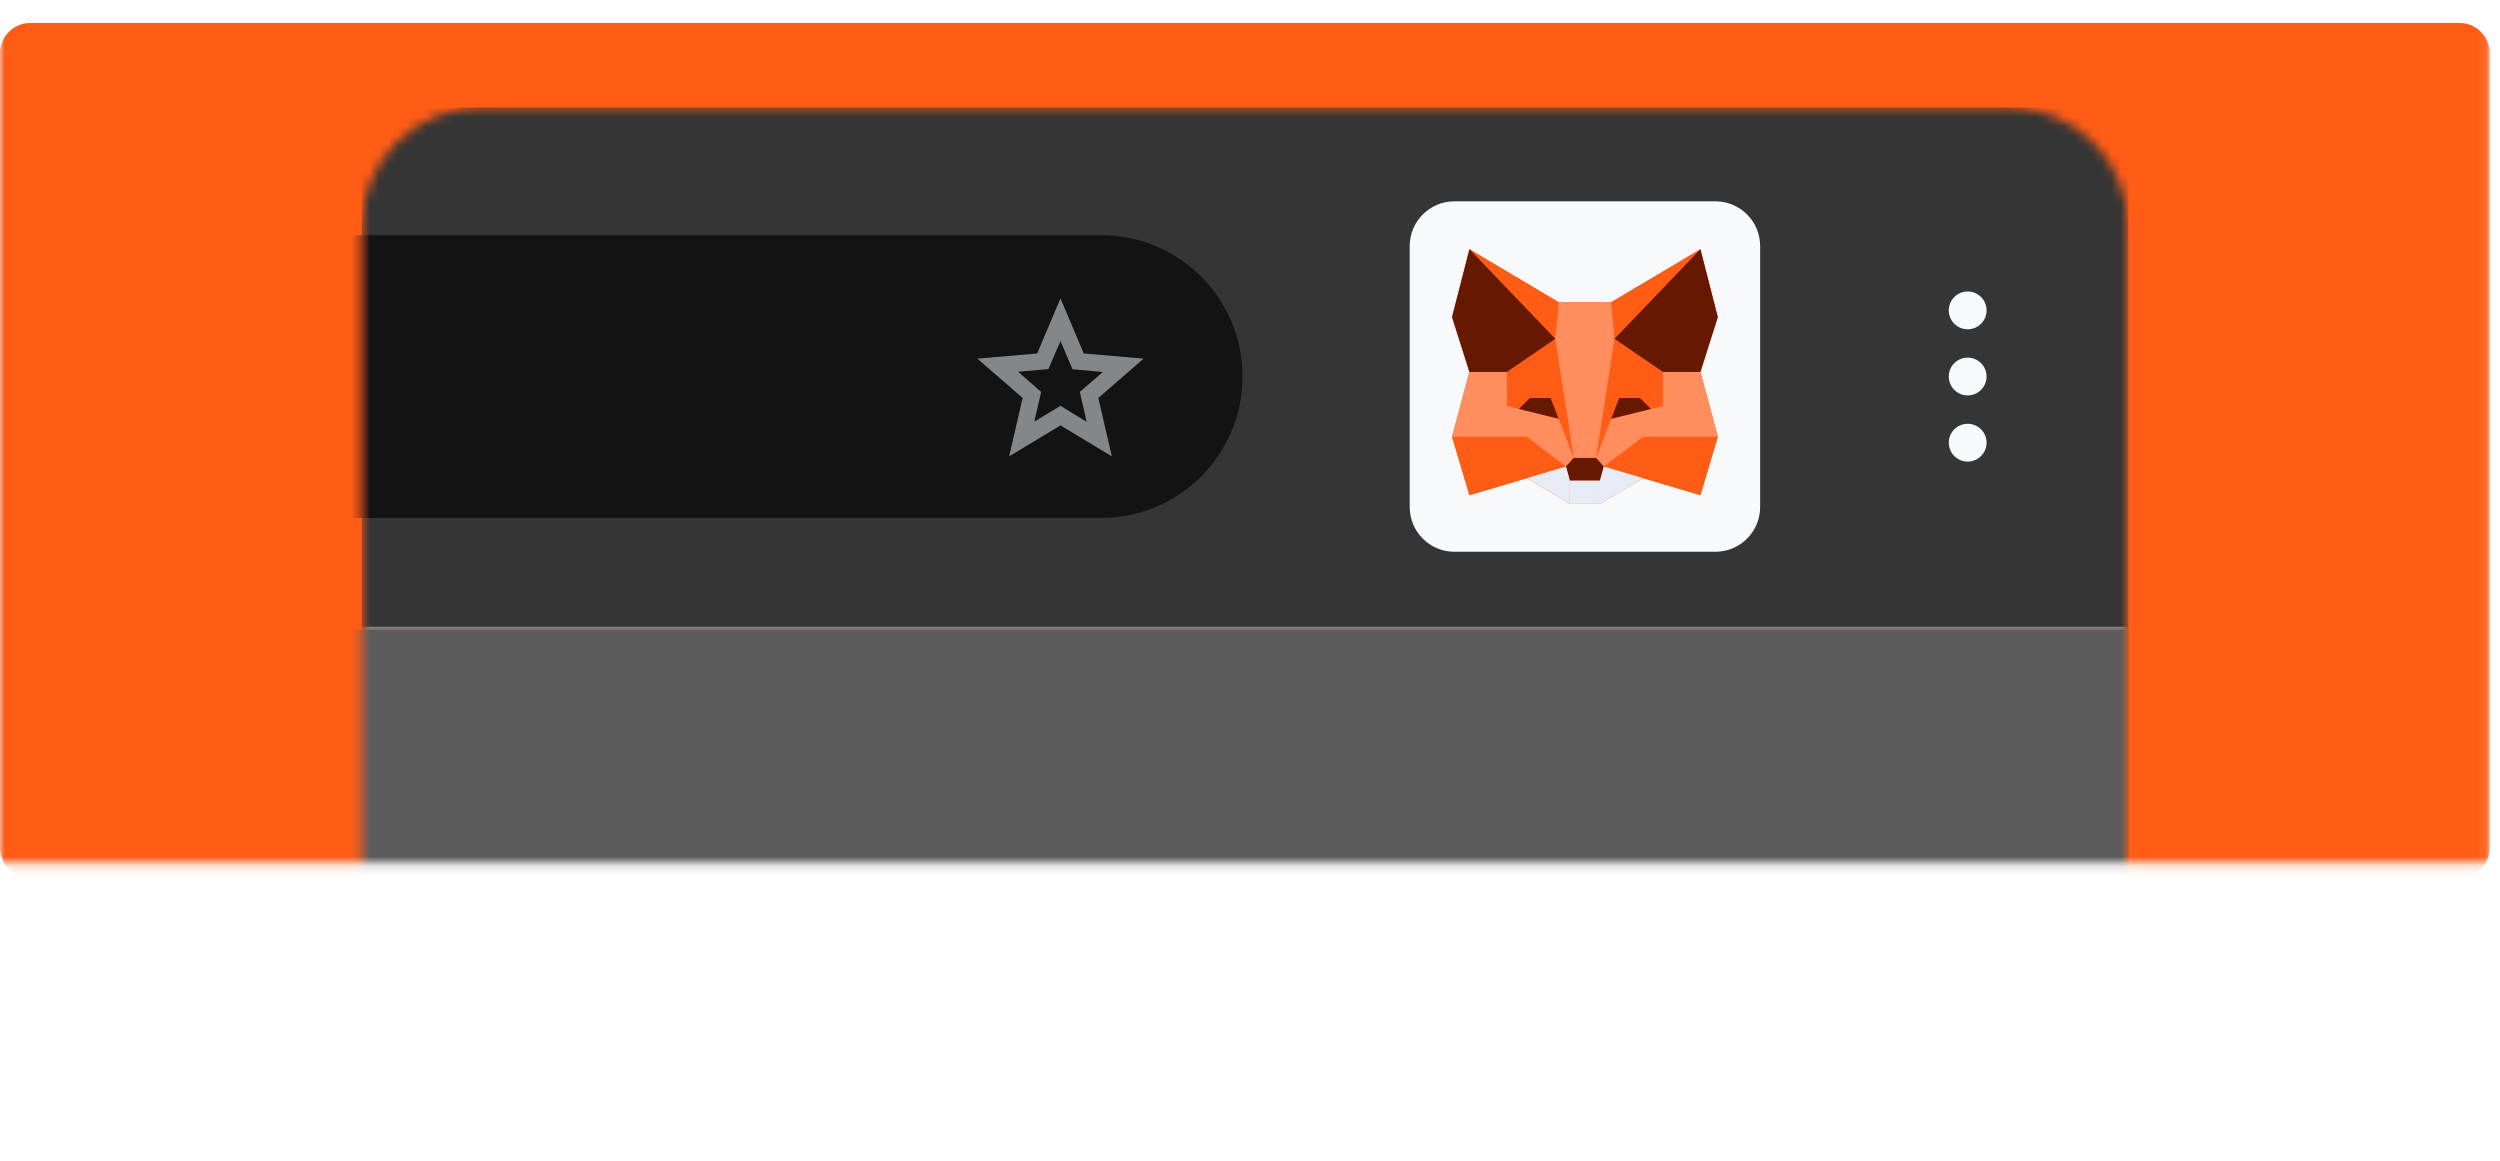 <svg width="267" height="124" viewBox="0 0 267 124" fill="none" xmlns="http://www.w3.org/2000/svg">
<mask id="mask0_58_2538" style="mask-type:luminance" maskUnits="userSpaceOnUse" x="0" y="0" width="266" height="93">
<path d="M265.907 0.835H0V92.165H265.907V0.835Z" fill="white"/>
</mask>
<g mask="url(#mask0_58_2538)">
<g filter="url(#filter0_d_58_2538)">
<path d="M262.675 0.835H3.235C1.449 0.835 0.002 2.282 0.002 4.068V88.932C0.002 90.717 1.449 92.165 3.235 92.165H262.675C264.461 92.165 265.908 90.717 265.908 88.932V4.068C265.908 2.282 264.461 0.835 262.675 0.835Z" fill="#FF5C16"/>
</g>
<mask id="mask1_58_2538" style="mask-type:luminance" maskUnits="userSpaceOnUse" x="38" y="11" width="190" height="134">
<path d="M214.53 11.471H51.379C44.339 11.471 38.633 17.177 38.633 24.217V131.285C38.633 138.324 44.339 144.031 51.379 144.031H214.53C221.569 144.031 227.276 138.324 227.276 131.285V24.217C227.276 17.177 221.569 11.471 214.53 11.471Z" fill="white"/>
</mask>
<g mask="url(#mask1_58_2538)">
<path d="M38.633 11.471H227.306V67.261H38.633V11.471Z" fill="#353535"/>
<mask id="mask2_58_2538" style="mask-type:luminance" maskUnits="userSpaceOnUse" x="38" y="11" width="190" height="57">
<path d="M38.633 11.471H227.306V67.261H38.633V11.471Z" fill="white"/>
</mask>
<g mask="url(#mask2_58_2538)">
<path d="M227.306 67.261V66.942H38.633V67.261V67.58H227.306V67.261Z" fill="#B1B1B1"/>
</g>
<path d="M227.348 67.261H-170.289V165.087H227.348V67.261Z" fill="#5C5C5C"/>
<path d="M210.147 35.169C211.262 35.169 212.166 34.265 212.166 33.15C212.166 32.035 211.262 31.132 210.147 31.132C209.033 31.132 208.129 32.035 208.129 33.15C208.129 34.265 209.033 35.169 210.147 35.169Z" fill="#F7F9FC"/>
<path d="M210.147 42.232C211.262 42.232 212.166 41.328 212.166 40.214C212.166 39.099 211.262 38.195 210.147 38.195C209.033 38.195 208.129 39.099 208.129 40.214C208.129 41.328 209.033 42.232 210.147 42.232Z" fill="#F7F9FC"/>
<path d="M210.147 49.297C211.262 49.297 212.166 48.394 212.166 47.279C212.166 46.164 211.262 45.261 210.147 45.261C209.033 45.261 208.129 46.164 208.129 47.279C208.129 48.394 209.033 49.297 210.147 49.297Z" fill="#F7F9FC"/>
<path d="M117.61 25.119H-129.248C-137.585 25.119 -144.344 31.878 -144.344 40.215V40.215C-144.344 48.552 -137.585 55.31 -129.248 55.31H117.61C125.947 55.31 132.705 48.552 132.705 40.215C132.705 31.878 125.947 25.119 117.61 25.119Z" fill="#131313"/>
<g opacity="0.5">
<path d="M110.461 45.032L113.259 43.344L116.056 45.054L115.323 41.857L117.787 39.726L114.546 39.437L113.259 36.418L111.971 39.415L108.73 39.704L111.194 41.857L110.461 45.032ZM107.775 48.739L109.218 42.501L104.379 38.305L110.772 37.75L113.259 31.867L115.745 37.75L122.138 38.305L117.299 42.501L118.742 48.739L113.259 45.431L107.775 48.739Z" fill="#F7F9FC"/>
</g>
<path d="M183.205 21.502H155.334C152.696 21.502 150.557 23.641 150.557 26.28V54.15C150.557 56.789 152.696 58.928 155.334 58.928H183.205C185.844 58.928 187.983 56.789 187.983 54.15V26.28C187.983 23.641 185.844 21.502 183.205 21.502Z" fill="#F7F9FC"/>
<path d="M181.604 52.882L175.49 51.073L170.878 53.812L167.661 53.811L163.047 51.073L156.935 52.882L155.076 46.645L156.935 39.723L155.076 33.87L156.935 26.616L166.486 32.287H172.054L181.604 26.616L183.463 33.87L181.604 39.723L183.463 46.645L181.604 52.882Z" fill="#FF5C16"/>
<path d="M156.937 26.616L166.488 32.291L166.108 36.185L156.937 26.616Z" fill="#FF5C16"/>
<path d="M163.051 46.648L167.253 49.83L163.051 51.074V46.648Z" fill="#FF5C16"/>
<path d="M166.915 41.388L166.108 36.188L160.938 39.724L160.935 39.723V39.725L160.951 43.365L163.048 41.388H166.915Z" fill="#FF5C16"/>
<path d="M181.605 26.616L172.055 32.291L172.433 36.185L181.605 26.616Z" fill="#FF5C16"/>
<path d="M175.493 46.648L171.291 49.83L175.493 51.074V46.648Z" fill="#FF5C16"/>
<path d="M177.605 39.725V39.723L177.604 39.724L172.434 36.188L171.627 41.388H175.493L177.591 43.365L177.605 39.725Z" fill="#FF5C16"/>
<path d="M163.047 51.073L156.935 52.882L155.076 46.648H163.047V51.073Z" fill="#FF5C16"/>
<path d="M166.914 41.387L168.082 48.905L166.464 44.725L160.949 43.365L163.047 41.387H166.914Z" fill="#FF5C16"/>
<path d="M175.492 51.073L181.604 52.882L183.463 46.648H175.492V51.073Z" fill="#FF5C16"/>
<path d="M171.626 41.387L170.459 48.905L172.077 44.725L177.592 43.365L175.493 41.387H171.626Z" fill="#FF5C16"/>
<path d="M155.076 46.645L156.935 39.723H160.933L160.948 43.364L166.463 44.724L168.081 48.904L167.249 49.825L163.047 46.644H155.076V46.645Z" fill="#FF8D5D"/>
<path d="M183.464 46.645L181.605 39.723H177.606L177.592 43.364L172.077 44.724L170.459 48.904L171.29 49.825L175.493 46.644H183.464V46.645Z" fill="#FF8D5D"/>
<path d="M172.054 32.287H169.27H166.486L166.107 36.181L168.081 48.901H170.459L172.434 36.181L172.054 32.287Z" fill="#FF8D5D"/>
<path d="M156.935 26.616L155.076 33.87L156.935 39.723H160.933L166.106 36.185L156.935 26.616Z" fill="#661800"/>
<path d="M165.601 42.508H163.4L162.201 43.675L166.459 44.724L165.601 42.506V42.508Z" fill="#661800"/>
<path d="M181.604 26.616L183.463 33.87L181.604 39.723H177.606L172.433 36.185L181.604 26.616Z" fill="#661800"/>
<path d="M172.931 42.508H175.133L176.33 43.675L172.072 44.725L172.931 42.506V42.508Z" fill="#661800"/>
<path d="M170.877 51.331L171.29 49.828L170.458 48.907H168.08L167.248 49.828L167.661 51.331" fill="#661800"/>
<path d="M170.878 51.331V53.814H167.662V51.331H170.878Z" fill="#E7EBF6"/>
<path d="M163.047 51.07L167.662 53.812V51.33L167.249 49.826L163.047 51.07Z" fill="#E7EBF6"/>
<path d="M175.49 51.07L170.875 53.812V51.33L171.288 49.826L175.49 51.07Z" fill="#E7EBF6"/>
</g>
</g>
<defs>
<filter id="filter0_d_58_2538" x="-10.101" y="-7.651" width="286.112" height="111.535" filterUnits="userSpaceOnUse" color-interpolation-filters="sRGB">
<feFlood flood-opacity="0" result="BackgroundImageFix"/>
<feColorMatrix in="SourceAlpha" type="matrix" values="0 0 0 0 0 0 0 0 0 0 0 0 0 0 0 0 0 0 127 0" result="hardAlpha"/>
<feOffset dy="1.616"/>
<feGaussianBlur stdDeviation="5.051"/>
<feComposite in2="hardAlpha" operator="out"/>
<feColorMatrix type="matrix" values="0 0 0 0 0 0 0 0 0 0 0 0 0 0 0 0 0 0 0.04 0"/>
<feBlend mode="normal" in2="BackgroundImageFix" result="effect1_dropShadow_58_2538"/>
<feBlend mode="normal" in="SourceGraphic" in2="effect1_dropShadow_58_2538" result="shape"/>
</filter>
</defs>
</svg>
